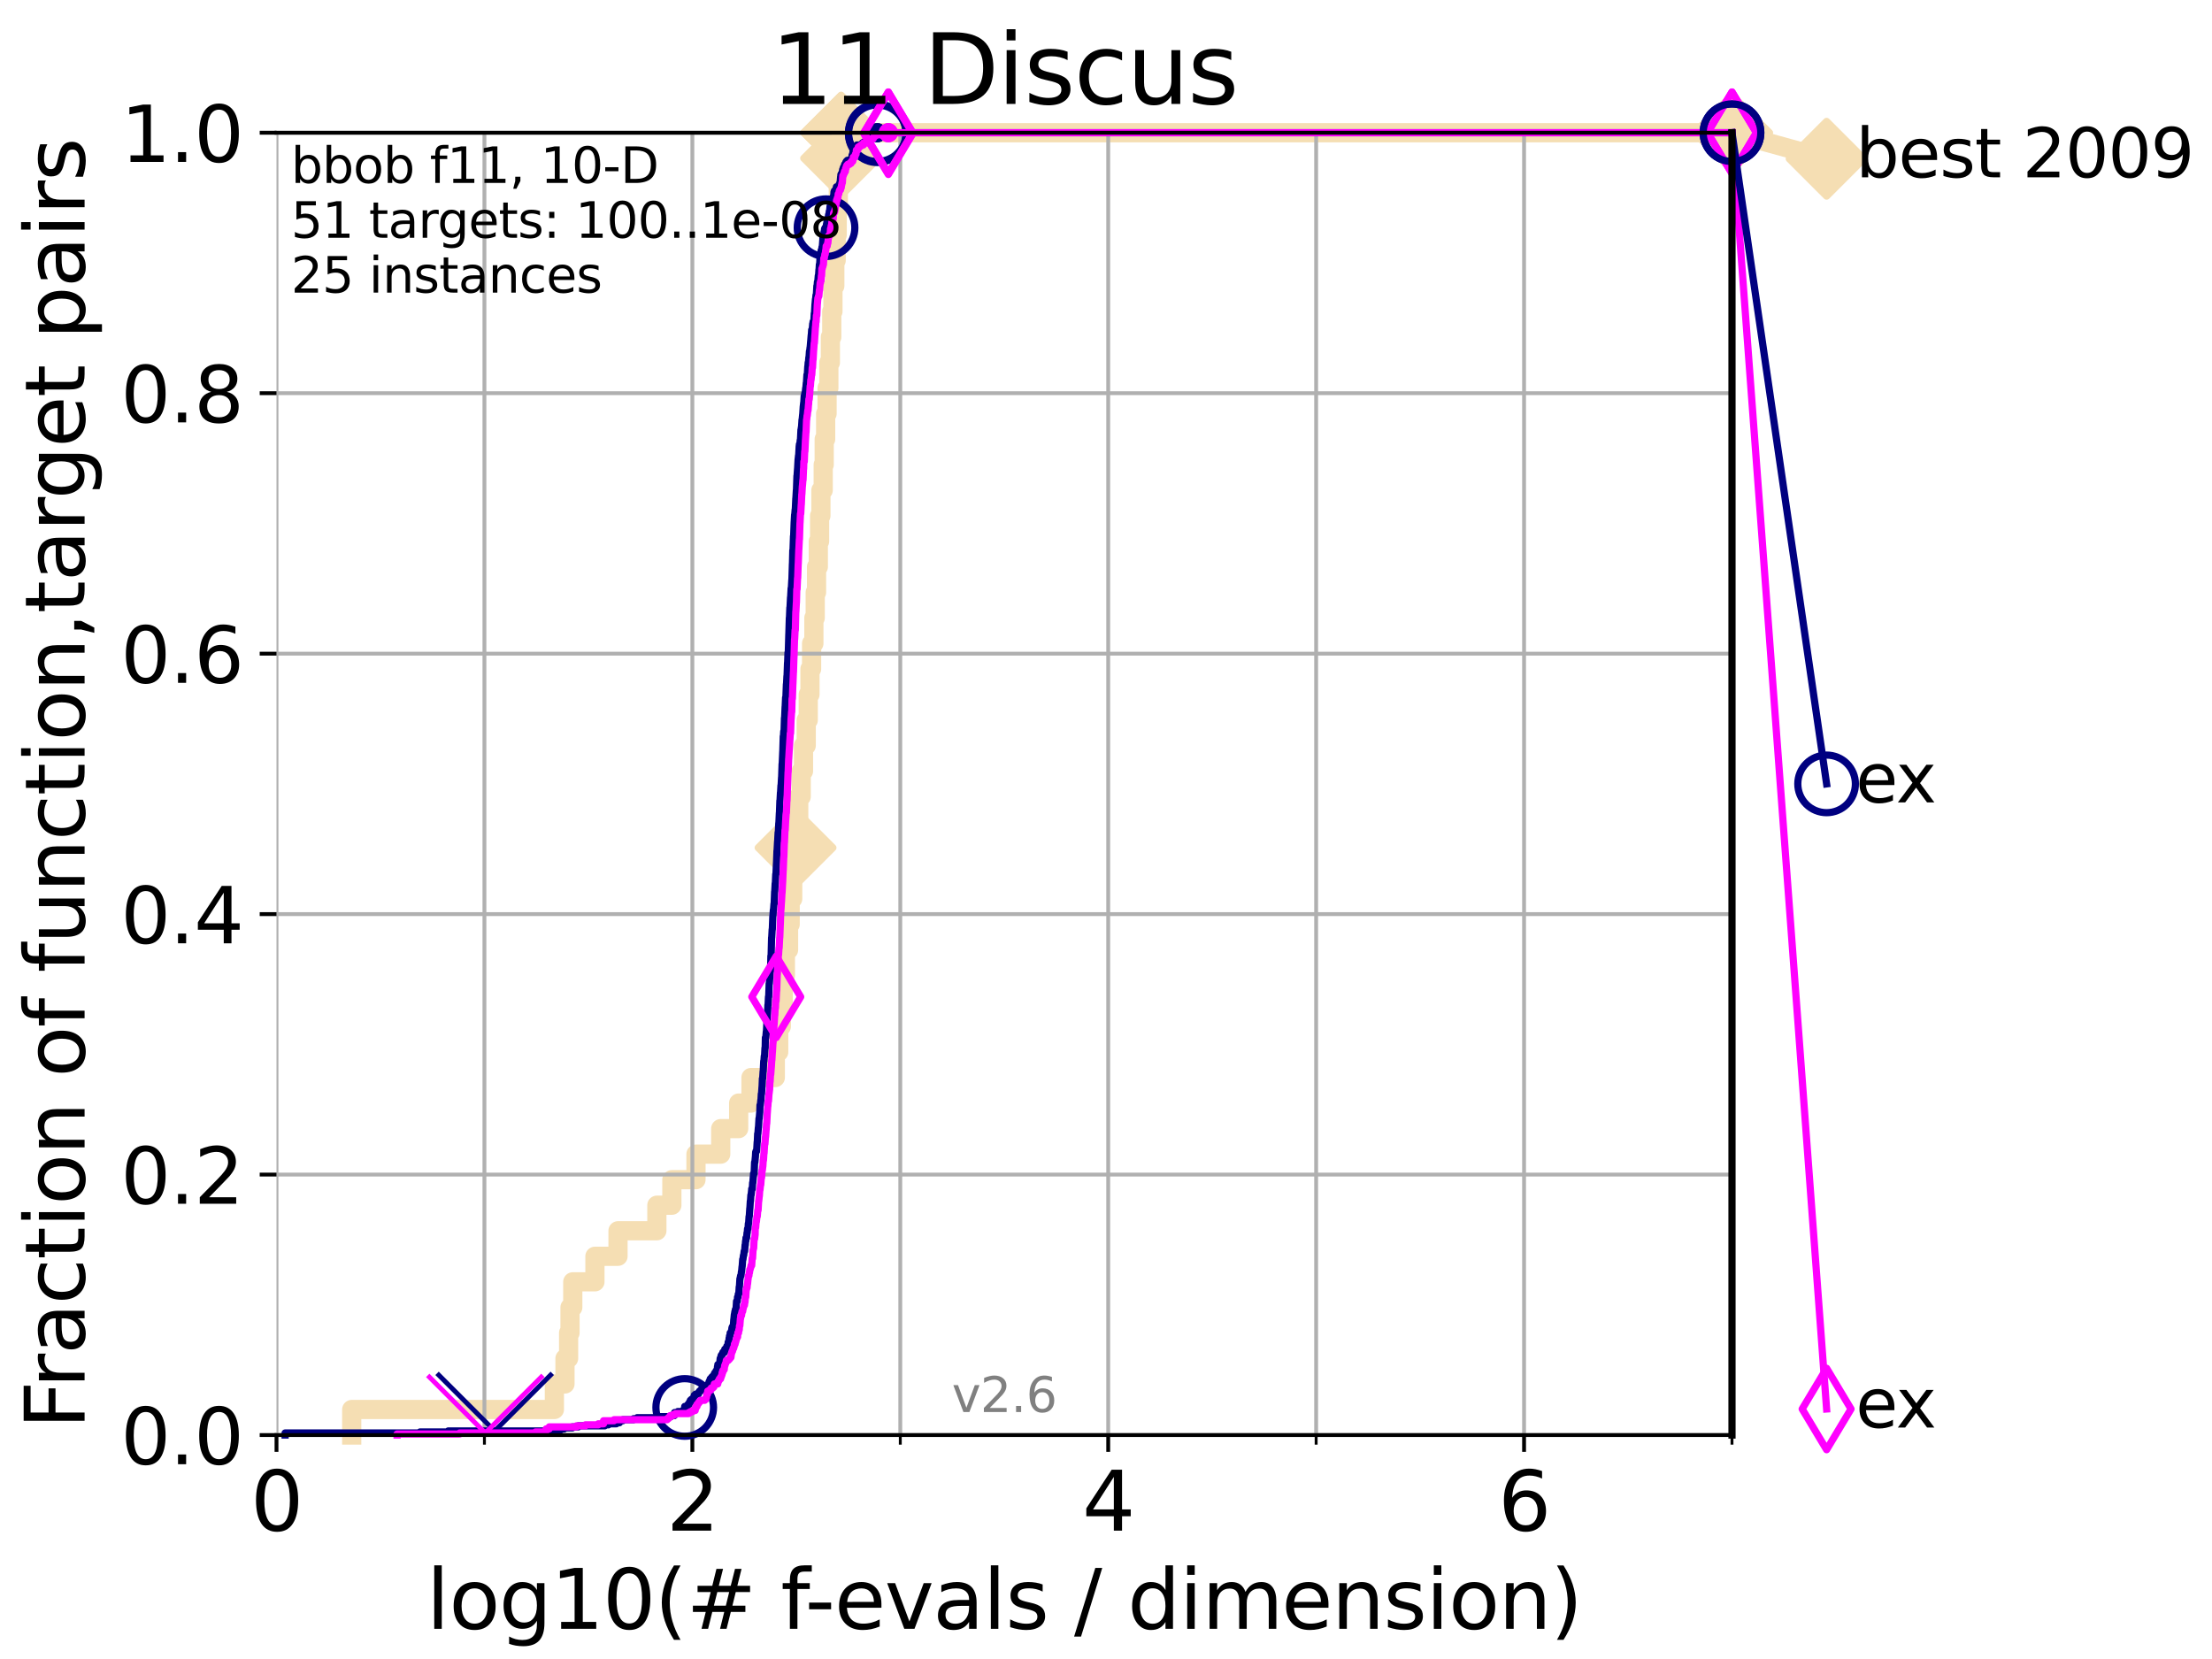 <?xml version="1.0" encoding="utf-8" standalone="no"?>
<!DOCTYPE svg PUBLIC "-//W3C//DTD SVG 1.1//EN"
  "http://www.w3.org/Graphics/SVG/1.1/DTD/svg11.dtd">
<svg xmlns:xlink="http://www.w3.org/1999/xlink" width="460.8pt" height="345.6pt" viewBox="0 0 460.8 345.6" xmlns="http://www.w3.org/2000/svg" version="1.1">
 <defs>
  <style type="text/css">*{stroke-linejoin: round; stroke-linecap: butt}</style>
 </defs>
 <g id="figure_1">
  <g id="patch_1">
   <path d="M 0 345.6 
L 460.8 345.6 
L 460.8 0 
L 0 0 
z
" style="fill: #ffffff"/>
  </g>
  <g id="axes_1">
   <g id="patch_2">
    <path d="M 57.6 298.944 
L 360.806 298.944 
L 360.806 27.648 
L 57.6 27.648 
z
" style="fill: #ffffff"/>
   </g>
   <g id="line2d_1">
    <path d="M 73.268 298.944 
L 73.268 293.624 
L 115.489 293.624 
L 115.489 288.305 
L 117.695 288.305 
L 117.695 282.985 
L 118.451 282.985 
L 118.451 277.666 
L 118.745 277.666 
L 118.745 272.346 
L 119.319 272.346 
L 119.319 267.027 
L 123.936 267.027 
L 123.936 261.707 
L 128.744 261.707 
L 128.744 256.388 
L 136.837 256.388 
L 136.837 251.068 
L 139.962 251.068 
L 139.962 245.749 
L 144.986 245.749 
L 144.986 240.429 
L 150.139 240.429 
L 150.139 235.11 
L 153.877 235.11 
L 153.877 229.79 
L 156.443 229.79 
L 156.443 224.471 
L 161.512 224.471 
L 161.512 219.151 
L 162.22 219.151 
L 162.22 213.832 
L 162.761 213.832 
L 162.761 208.512 
L 163.164 208.512 
L 163.164 203.192 
L 163.613 203.192 
L 163.613 197.873 
L 164.272 197.873 
L 164.272 192.553 
L 164.606 192.553 
L 164.606 187.234 
L 165.134 187.234 
L 165.134 181.914 
L 165.725 181.914 
L 165.725 176.595 
L 166.04 176.595 
L 166.04 171.275 
L 166.391 171.275 
L 166.391 165.956 
L 166.905 165.956 
L 166.905 160.636 
L 167.384 160.636 
L 167.384 155.317 
L 167.952 155.317 
L 167.952 149.997 
L 168.374 149.997 
L 168.374 144.678 
L 168.73 144.678 
L 168.73 139.358 
L 169.07 139.358 
L 169.07 134.039 
L 169.546 134.039 
L 169.546 128.719 
L 169.823 128.719 
L 169.823 123.4 
L 170.101 123.4 
L 170.101 118.08 
L 170.473 118.08 
L 170.473 112.76 
L 170.737 112.76 
L 170.737 107.441 
L 171.01 107.441 
L 171.01 102.121 
L 171.489 102.121 
L 171.489 96.802 
L 171.695 96.802 
L 171.695 91.482 
L 171.999 91.482 
L 171.999 86.163 
L 172.297 86.163 
L 172.297 80.843 
L 172.666 80.843 
L 172.666 75.524 
L 172.983 75.524 
L 172.983 70.204 
L 173.27 70.204 
L 173.27 64.885 
L 173.518 64.885 
L 173.518 59.565 
L 173.906 59.565 
L 173.906 54.246 
L 174.192 54.246 
L 174.192 48.926 
L 174.405 48.926 
L 174.405 43.607 
L 174.638 43.607 
L 174.638 38.287 
L 174.912 38.287 
L 174.912 32.968 
L 175.219 32.968 
L 175.219 27.648 
L 360.806 27.648 
" style="fill: none; stroke: #f5deb3; stroke-width: 4; stroke-linecap: square"/>
   </g>
   <g id="line2d_2">
    <defs>
     <path id="m13ce5c1200" d="M -0 7.778 
L 7.778 0 
L 0 -7.778 
L -7.778 -0 
z
" style="stroke: #f5deb3; stroke-width: 1.5; stroke-linejoin: miter"/>
    </defs>
    <g>
     <use xlink:href="#m13ce5c1200" x="165.725" y="176.595" style="fill: #f5deb3; stroke: #f5deb3; stroke-width: 1.5; stroke-linejoin: miter"/>
     <use xlink:href="#m13ce5c1200" x="175.219" y="32.968" style="fill: #f5deb3; stroke: #f5deb3; stroke-width: 1.5; stroke-linejoin: miter"/>
     <use xlink:href="#m13ce5c1200" x="175.219" y="27.648" style="fill: #f5deb3; stroke: #f5deb3; stroke-width: 1.5; stroke-linejoin: miter"/>
     <use xlink:href="#m13ce5c1200" x="175.219" y="27.648" style="fill: #f5deb3; stroke: #f5deb3; stroke-width: 1.5; stroke-linejoin: miter"/>
     <use xlink:href="#m13ce5c1200" x="360.806" y="27.648" style="fill: #f5deb3; stroke: #f5deb3; stroke-width: 1.5; stroke-linejoin: miter"/>
    </g>
   </g>
   <g id="line2d_3">
    <path style="fill: none; stroke: #f5deb3; stroke-width: 4; stroke-linecap: square"/>
    <g/>
   </g>
   <g id="line2d_4">
    <path d="M 360.806 27.648 
L 380.515 33.074 
" style="fill: none; stroke: #f5deb3; stroke-width: 4; stroke-linecap: square"/>
    <g>
     <use xlink:href="#m13ce5c1200" x="360.806" y="27.648" style="fill: #f5deb3; stroke: #f5deb3; stroke-width: 1.5; stroke-linejoin: miter"/>
     <use xlink:href="#m13ce5c1200" x="380.515" y="33.074" style="fill: #f5deb3; stroke: #f5deb3; stroke-width: 1.5; stroke-linejoin: miter"/>
    </g>
   </g>
   <g id="matplotlib.axis_1">
    <g id="xtick_1">
     <g id="line2d_5">
      <path d="M 57.6 298.944 
L 57.6 27.648 
" clip-path="url(#p39abd11b56)" style="fill: none; stroke: #b0b0b0; stroke-width: 0.8; stroke-linecap: square"/>
     </g>
     <g id="line2d_6">
      <defs>
       <path id="m6cd79feb70" d="M 0 0 
L 0 3.5 
" style="stroke: #000000; stroke-width: 0.8"/>
      </defs>
      <g>
       <use xlink:href="#m6cd79feb70" x="57.6" y="298.944" style="stroke: #000000; stroke-width: 0.8"/>
      </g>
     </g>
     <g id="text_1">
      <!-- 0 -->
      <g transform="translate(52.192 318.861)scale(0.17 -0.17)">
       <defs>
        <path id="DejaVuSans-30" d="M 2034 4250 
Q 1547 4250 1301 3770 
Q 1056 3291 1056 2328 
Q 1056 1369 1301 889 
Q 1547 409 2034 409 
Q 2525 409 2770 889 
Q 3016 1369 3016 2328 
Q 3016 3291 2770 3770 
Q 2525 4250 2034 4250 
z
M 2034 4750 
Q 2819 4750 3233 4129 
Q 3647 3509 3647 2328 
Q 3647 1150 3233 529 
Q 2819 -91 2034 -91 
Q 1250 -91 836 529 
Q 422 1150 422 2328 
Q 422 3509 836 4129 
Q 1250 4750 2034 4750 
z
" transform="scale(0.016)"/>
       </defs>
       <use xlink:href="#DejaVuSans-30"/>
      </g>
     </g>
    </g>
    <g id="xtick_2">
     <g id="line2d_7">
      <path d="M 144.23 298.944 
L 144.23 27.648 
" clip-path="url(#p39abd11b56)" style="fill: none; stroke: #b0b0b0; stroke-width: 0.8; stroke-linecap: square"/>
     </g>
     <g id="line2d_8">
      <g>
       <use xlink:href="#m6cd79feb70" x="144.23" y="298.944" style="stroke: #000000; stroke-width: 0.8"/>
      </g>
     </g>
     <g id="text_2">
      <!-- 2 -->
      <g transform="translate(138.822 318.861)scale(0.17 -0.17)">
       <defs>
        <path id="DejaVuSans-32" d="M 1228 531 
L 3431 531 
L 3431 0 
L 469 0 
L 469 531 
Q 828 903 1448 1529 
Q 2069 2156 2228 2338 
Q 2531 2678 2651 2914 
Q 2772 3150 2772 3378 
Q 2772 3750 2511 3984 
Q 2250 4219 1831 4219 
Q 1534 4219 1204 4116 
Q 875 4013 500 3803 
L 500 4441 
Q 881 4594 1212 4672 
Q 1544 4750 1819 4750 
Q 2544 4750 2975 4387 
Q 3406 4025 3406 3419 
Q 3406 3131 3298 2873 
Q 3191 2616 2906 2266 
Q 2828 2175 2409 1742 
Q 1991 1309 1228 531 
z
" transform="scale(0.016)"/>
       </defs>
       <use xlink:href="#DejaVuSans-32"/>
      </g>
     </g>
    </g>
    <g id="xtick_3">
     <g id="line2d_9">
      <path d="M 230.861 298.944 
L 230.861 27.648 
" clip-path="url(#p39abd11b56)" style="fill: none; stroke: #b0b0b0; stroke-width: 0.8; stroke-linecap: square"/>
     </g>
     <g id="line2d_10">
      <g>
       <use xlink:href="#m6cd79feb70" x="230.861" y="298.944" style="stroke: #000000; stroke-width: 0.8"/>
      </g>
     </g>
     <g id="text_3">
      <!-- 4 -->
      <g transform="translate(225.453 318.861)scale(0.17 -0.17)">
       <defs>
        <path id="DejaVuSans-34" d="M 2419 4116 
L 825 1625 
L 2419 1625 
L 2419 4116 
z
M 2253 4666 
L 3047 4666 
L 3047 1625 
L 3713 1625 
L 3713 1100 
L 3047 1100 
L 3047 0 
L 2419 0 
L 2419 1100 
L 313 1100 
L 313 1709 
L 2253 4666 
z
" transform="scale(0.016)"/>
       </defs>
       <use xlink:href="#DejaVuSans-34"/>
      </g>
     </g>
    </g>
    <g id="xtick_4">
     <g id="line2d_11">
      <path d="M 317.491 298.944 
L 317.491 27.648 
" clip-path="url(#p39abd11b56)" style="fill: none; stroke: #b0b0b0; stroke-width: 0.8; stroke-linecap: square"/>
     </g>
     <g id="line2d_12">
      <g>
       <use xlink:href="#m6cd79feb70" x="317.491" y="298.944" style="stroke: #000000; stroke-width: 0.8"/>
      </g>
     </g>
     <g id="text_4">
      <!-- 6 -->
      <g transform="translate(312.083 318.861)scale(0.17 -0.17)">
       <defs>
        <path id="DejaVuSans-36" d="M 2113 2584 
Q 1688 2584 1439 2293 
Q 1191 2003 1191 1497 
Q 1191 994 1439 701 
Q 1688 409 2113 409 
Q 2538 409 2786 701 
Q 3034 994 3034 1497 
Q 3034 2003 2786 2293 
Q 2538 2584 2113 2584 
z
M 3366 4563 
L 3366 3988 
Q 3128 4100 2886 4159 
Q 2644 4219 2406 4219 
Q 1781 4219 1451 3797 
Q 1122 3375 1075 2522 
Q 1259 2794 1537 2939 
Q 1816 3084 2150 3084 
Q 2853 3084 3261 2657 
Q 3669 2231 3669 1497 
Q 3669 778 3244 343 
Q 2819 -91 2113 -91 
Q 1303 -91 875 529 
Q 447 1150 447 2328 
Q 447 3434 972 4092 
Q 1497 4750 2381 4750 
Q 2619 4750 2861 4703 
Q 3103 4656 3366 4563 
z
" transform="scale(0.016)"/>
       </defs>
       <use xlink:href="#DejaVuSans-36"/>
      </g>
     </g>
    </g>
    <g id="xtick_5">
     <g id="line2d_13">
      <path d="M 100.915 298.944 
L 100.915 27.648 
" clip-path="url(#p39abd11b56)" style="fill: none; stroke: #b0b0b0; stroke-width: 0.8; stroke-linecap: square"/>
     </g>
     <g id="line2d_14">
      <defs>
       <path id="m3a64f9ff9a" d="M 0 0 
L 0 2 
" style="stroke: #000000; stroke-width: 0.6"/>
      </defs>
      <g>
       <use xlink:href="#m3a64f9ff9a" x="100.915" y="298.944" style="stroke: #000000; stroke-width: 0.6"/>
      </g>
     </g>
    </g>
    <g id="xtick_6">
     <g id="line2d_15">
      <path d="M 187.546 298.944 
L 187.546 27.648 
" clip-path="url(#p39abd11b56)" style="fill: none; stroke: #b0b0b0; stroke-width: 0.8; stroke-linecap: square"/>
     </g>
     <g id="line2d_16">
      <g>
       <use xlink:href="#m3a64f9ff9a" x="187.546" y="298.944" style="stroke: #000000; stroke-width: 0.6"/>
      </g>
     </g>
    </g>
    <g id="xtick_7">
     <g id="line2d_17">
      <path d="M 274.176 298.944 
L 274.176 27.648 
" clip-path="url(#p39abd11b56)" style="fill: none; stroke: #b0b0b0; stroke-width: 0.8; stroke-linecap: square"/>
     </g>
     <g id="line2d_18">
      <g>
       <use xlink:href="#m3a64f9ff9a" x="274.176" y="298.944" style="stroke: #000000; stroke-width: 0.6"/>
      </g>
     </g>
    </g>
    <g id="xtick_8">
     <g id="line2d_19">
      <path d="M 360.806 298.944 
L 360.806 27.648 
" clip-path="url(#p39abd11b56)" style="fill: none; stroke: #b0b0b0; stroke-width: 0.8; stroke-linecap: square"/>
     </g>
     <g id="line2d_20">
      <g>
       <use xlink:href="#m3a64f9ff9a" x="360.806" y="298.944" style="stroke: #000000; stroke-width: 0.6"/>
      </g>
     </g>
    </g>
    <g id="text_5">
     <!-- log10(# f-evals / dimension) -->
     <g transform="translate(88.823 339.314)scale(0.17 -0.17)">
      <defs>
       <path id="DejaVuSans-6c" d="M 603 4863 
L 1178 4863 
L 1178 0 
L 603 0 
L 603 4863 
z
" transform="scale(0.016)"/>
       <path id="DejaVuSans-6f" d="M 1959 3097 
Q 1497 3097 1228 2736 
Q 959 2375 959 1747 
Q 959 1119 1226 758 
Q 1494 397 1959 397 
Q 2419 397 2687 759 
Q 2956 1122 2956 1747 
Q 2956 2369 2687 2733 
Q 2419 3097 1959 3097 
z
M 1959 3584 
Q 2709 3584 3137 3096 
Q 3566 2609 3566 1747 
Q 3566 888 3137 398 
Q 2709 -91 1959 -91 
Q 1206 -91 779 398 
Q 353 888 353 1747 
Q 353 2609 779 3096 
Q 1206 3584 1959 3584 
z
" transform="scale(0.016)"/>
       <path id="DejaVuSans-67" d="M 2906 1791 
Q 2906 2416 2648 2759 
Q 2391 3103 1925 3103 
Q 1463 3103 1205 2759 
Q 947 2416 947 1791 
Q 947 1169 1205 825 
Q 1463 481 1925 481 
Q 2391 481 2648 825 
Q 2906 1169 2906 1791 
z
M 3481 434 
Q 3481 -459 3084 -895 
Q 2688 -1331 1869 -1331 
Q 1566 -1331 1297 -1286 
Q 1028 -1241 775 -1147 
L 775 -588 
Q 1028 -725 1275 -790 
Q 1522 -856 1778 -856 
Q 2344 -856 2625 -561 
Q 2906 -266 2906 331 
L 2906 616 
Q 2728 306 2450 153 
Q 2172 0 1784 0 
Q 1141 0 747 490 
Q 353 981 353 1791 
Q 353 2603 747 3093 
Q 1141 3584 1784 3584 
Q 2172 3584 2450 3431 
Q 2728 3278 2906 2969 
L 2906 3500 
L 3481 3500 
L 3481 434 
z
" transform="scale(0.016)"/>
       <path id="DejaVuSans-31" d="M 794 531 
L 1825 531 
L 1825 4091 
L 703 3866 
L 703 4441 
L 1819 4666 
L 2450 4666 
L 2450 531 
L 3481 531 
L 3481 0 
L 794 0 
L 794 531 
z
" transform="scale(0.016)"/>
       <path id="DejaVuSans-28" d="M 1984 4856 
Q 1566 4138 1362 3434 
Q 1159 2731 1159 2009 
Q 1159 1288 1364 580 
Q 1569 -128 1984 -844 
L 1484 -844 
Q 1016 -109 783 600 
Q 550 1309 550 2009 
Q 550 2706 781 3412 
Q 1013 4119 1484 4856 
L 1984 4856 
z
" transform="scale(0.016)"/>
       <path id="DejaVuSans-23" d="M 3272 2816 
L 2363 2816 
L 2100 1772 
L 3016 1772 
L 3272 2816 
z
M 2803 4594 
L 2478 3297 
L 3391 3297 
L 3719 4594 
L 4219 4594 
L 3897 3297 
L 4872 3297 
L 4872 2816 
L 3775 2816 
L 3519 1772 
L 4513 1772 
L 4513 1294 
L 3397 1294 
L 3072 0 
L 2572 0 
L 2894 1294 
L 1978 1294 
L 1656 0 
L 1153 0 
L 1478 1294 
L 494 1294 
L 494 1772 
L 1594 1772 
L 1856 2816 
L 850 2816 
L 850 3297 
L 1978 3297 
L 2297 4594 
L 2803 4594 
z
" transform="scale(0.016)"/>
       <path id="DejaVuSans-20" transform="scale(0.016)"/>
       <path id="DejaVuSans-66" d="M 2375 4863 
L 2375 4384 
L 1825 4384 
Q 1516 4384 1395 4259 
Q 1275 4134 1275 3809 
L 1275 3500 
L 2222 3500 
L 2222 3053 
L 1275 3053 
L 1275 0 
L 697 0 
L 697 3053 
L 147 3053 
L 147 3500 
L 697 3500 
L 697 3744 
Q 697 4328 969 4595 
Q 1241 4863 1831 4863 
L 2375 4863 
z
" transform="scale(0.016)"/>
       <path id="DejaVuSans-2d" d="M 313 2009 
L 1997 2009 
L 1997 1497 
L 313 1497 
L 313 2009 
z
" transform="scale(0.016)"/>
       <path id="DejaVuSans-65" d="M 3597 1894 
L 3597 1613 
L 953 1613 
Q 991 1019 1311 708 
Q 1631 397 2203 397 
Q 2534 397 2845 478 
Q 3156 559 3463 722 
L 3463 178 
Q 3153 47 2828 -22 
Q 2503 -91 2169 -91 
Q 1331 -91 842 396 
Q 353 884 353 1716 
Q 353 2575 817 3079 
Q 1281 3584 2069 3584 
Q 2775 3584 3186 3129 
Q 3597 2675 3597 1894 
z
M 3022 2063 
Q 3016 2534 2758 2815 
Q 2500 3097 2075 3097 
Q 1594 3097 1305 2825 
Q 1016 2553 972 2059 
L 3022 2063 
z
" transform="scale(0.016)"/>
       <path id="DejaVuSans-76" d="M 191 3500 
L 800 3500 
L 1894 563 
L 2988 3500 
L 3597 3500 
L 2284 0 
L 1503 0 
L 191 3500 
z
" transform="scale(0.016)"/>
       <path id="DejaVuSans-61" d="M 2194 1759 
Q 1497 1759 1228 1600 
Q 959 1441 959 1056 
Q 959 750 1161 570 
Q 1363 391 1709 391 
Q 2188 391 2477 730 
Q 2766 1069 2766 1631 
L 2766 1759 
L 2194 1759 
z
M 3341 1997 
L 3341 0 
L 2766 0 
L 2766 531 
Q 2569 213 2275 61 
Q 1981 -91 1556 -91 
Q 1019 -91 701 211 
Q 384 513 384 1019 
Q 384 1609 779 1909 
Q 1175 2209 1959 2209 
L 2766 2209 
L 2766 2266 
Q 2766 2663 2505 2880 
Q 2244 3097 1772 3097 
Q 1472 3097 1187 3025 
Q 903 2953 641 2809 
L 641 3341 
Q 956 3463 1253 3523 
Q 1550 3584 1831 3584 
Q 2591 3584 2966 3190 
Q 3341 2797 3341 1997 
z
" transform="scale(0.016)"/>
       <path id="DejaVuSans-73" d="M 2834 3397 
L 2834 2853 
Q 2591 2978 2328 3040 
Q 2066 3103 1784 3103 
Q 1356 3103 1142 2972 
Q 928 2841 928 2578 
Q 928 2378 1081 2264 
Q 1234 2150 1697 2047 
L 1894 2003 
Q 2506 1872 2764 1633 
Q 3022 1394 3022 966 
Q 3022 478 2636 193 
Q 2250 -91 1575 -91 
Q 1294 -91 989 -36 
Q 684 19 347 128 
L 347 722 
Q 666 556 975 473 
Q 1284 391 1588 391 
Q 1994 391 2212 530 
Q 2431 669 2431 922 
Q 2431 1156 2273 1281 
Q 2116 1406 1581 1522 
L 1381 1569 
Q 847 1681 609 1914 
Q 372 2147 372 2553 
Q 372 3047 722 3315 
Q 1072 3584 1716 3584 
Q 2034 3584 2315 3537 
Q 2597 3491 2834 3397 
z
" transform="scale(0.016)"/>
       <path id="DejaVuSans-2f" d="M 1625 4666 
L 2156 4666 
L 531 -594 
L 0 -594 
L 1625 4666 
z
" transform="scale(0.016)"/>
       <path id="DejaVuSans-64" d="M 2906 2969 
L 2906 4863 
L 3481 4863 
L 3481 0 
L 2906 0 
L 2906 525 
Q 2725 213 2448 61 
Q 2172 -91 1784 -91 
Q 1150 -91 751 415 
Q 353 922 353 1747 
Q 353 2572 751 3078 
Q 1150 3584 1784 3584 
Q 2172 3584 2448 3432 
Q 2725 3281 2906 2969 
z
M 947 1747 
Q 947 1113 1208 752 
Q 1469 391 1925 391 
Q 2381 391 2643 752 
Q 2906 1113 2906 1747 
Q 2906 2381 2643 2742 
Q 2381 3103 1925 3103 
Q 1469 3103 1208 2742 
Q 947 2381 947 1747 
z
" transform="scale(0.016)"/>
       <path id="DejaVuSans-69" d="M 603 3500 
L 1178 3500 
L 1178 0 
L 603 0 
L 603 3500 
z
M 603 4863 
L 1178 4863 
L 1178 4134 
L 603 4134 
L 603 4863 
z
" transform="scale(0.016)"/>
       <path id="DejaVuSans-6d" d="M 3328 2828 
Q 3544 3216 3844 3400 
Q 4144 3584 4550 3584 
Q 5097 3584 5394 3201 
Q 5691 2819 5691 2113 
L 5691 0 
L 5113 0 
L 5113 2094 
Q 5113 2597 4934 2840 
Q 4756 3084 4391 3084 
Q 3944 3084 3684 2787 
Q 3425 2491 3425 1978 
L 3425 0 
L 2847 0 
L 2847 2094 
Q 2847 2600 2669 2842 
Q 2491 3084 2119 3084 
Q 1678 3084 1418 2786 
Q 1159 2488 1159 1978 
L 1159 0 
L 581 0 
L 581 3500 
L 1159 3500 
L 1159 2956 
Q 1356 3278 1631 3431 
Q 1906 3584 2284 3584 
Q 2666 3584 2933 3390 
Q 3200 3197 3328 2828 
z
" transform="scale(0.016)"/>
       <path id="DejaVuSans-6e" d="M 3513 2113 
L 3513 0 
L 2938 0 
L 2938 2094 
Q 2938 2591 2744 2837 
Q 2550 3084 2163 3084 
Q 1697 3084 1428 2787 
Q 1159 2491 1159 1978 
L 1159 0 
L 581 0 
L 581 3500 
L 1159 3500 
L 1159 2956 
Q 1366 3272 1645 3428 
Q 1925 3584 2291 3584 
Q 2894 3584 3203 3211 
Q 3513 2838 3513 2113 
z
" transform="scale(0.016)"/>
       <path id="DejaVuSans-29" d="M 513 4856 
L 1013 4856 
Q 1481 4119 1714 3412 
Q 1947 2706 1947 2009 
Q 1947 1309 1714 600 
Q 1481 -109 1013 -844 
L 513 -844 
Q 928 -128 1133 580 
Q 1338 1288 1338 2009 
Q 1338 2731 1133 3434 
Q 928 4138 513 4856 
z
" transform="scale(0.016)"/>
      </defs>
      <use xlink:href="#DejaVuSans-6c"/>
      <use xlink:href="#DejaVuSans-6f" x="27.783"/>
      <use xlink:href="#DejaVuSans-67" x="88.965"/>
      <use xlink:href="#DejaVuSans-31" x="152.441"/>
      <use xlink:href="#DejaVuSans-30" x="216.064"/>
      <use xlink:href="#DejaVuSans-28" x="279.688"/>
      <use xlink:href="#DejaVuSans-23" x="318.701"/>
      <use xlink:href="#DejaVuSans-20" x="402.49"/>
      <use xlink:href="#DejaVuSans-66" x="434.277"/>
      <use xlink:href="#DejaVuSans-2d" x="463.982"/>
      <use xlink:href="#DejaVuSans-65" x="500.066"/>
      <use xlink:href="#DejaVuSans-76" x="561.59"/>
      <use xlink:href="#DejaVuSans-61" x="620.77"/>
      <use xlink:href="#DejaVuSans-6c" x="682.049"/>
      <use xlink:href="#DejaVuSans-73" x="709.832"/>
      <use xlink:href="#DejaVuSans-20" x="761.932"/>
      <use xlink:href="#DejaVuSans-2f" x="793.719"/>
      <use xlink:href="#DejaVuSans-20" x="827.41"/>
      <use xlink:href="#DejaVuSans-64" x="859.197"/>
      <use xlink:href="#DejaVuSans-69" x="922.674"/>
      <use xlink:href="#DejaVuSans-6d" x="950.457"/>
      <use xlink:href="#DejaVuSans-65" x="1047.869"/>
      <use xlink:href="#DejaVuSans-6e" x="1109.393"/>
      <use xlink:href="#DejaVuSans-73" x="1172.771"/>
      <use xlink:href="#DejaVuSans-69" x="1224.871"/>
      <use xlink:href="#DejaVuSans-6f" x="1252.654"/>
      <use xlink:href="#DejaVuSans-6e" x="1313.836"/>
      <use xlink:href="#DejaVuSans-29" x="1377.215"/>
     </g>
    </g>
   </g>
   <g id="matplotlib.axis_2">
    <g id="ytick_1">
     <g id="line2d_21">
      <path d="M 57.6 298.944 
L 360.806 298.944 
" clip-path="url(#p39abd11b56)" style="fill: none; stroke: #b0b0b0; stroke-width: 0.8; stroke-linecap: square"/>
     </g>
     <g id="line2d_22">
      <defs>
       <path id="m0a74a9f723" d="M 0 0 
L -3.5 0 
" style="stroke: #000000; stroke-width: 0.8"/>
      </defs>
      <g>
       <use xlink:href="#m0a74a9f723" x="57.6" y="298.944" style="stroke: #000000; stroke-width: 0.8"/>
      </g>
     </g>
     <g id="text_6">
      <!-- 0.0 -->
      <g transform="translate(25.155 305.023)scale(0.16 -0.16)">
       <defs>
        <path id="DejaVuSans-2e" d="M 684 794 
L 1344 794 
L 1344 0 
L 684 0 
L 684 794 
z
" transform="scale(0.016)"/>
       </defs>
       <use xlink:href="#DejaVuSans-30"/>
       <use xlink:href="#DejaVuSans-2e" x="63.623"/>
       <use xlink:href="#DejaVuSans-30" x="95.41"/>
      </g>
     </g>
    </g>
    <g id="ytick_2">
     <g id="line2d_23">
      <path d="M 57.6 244.685 
L 360.806 244.685 
" clip-path="url(#p39abd11b56)" style="fill: none; stroke: #b0b0b0; stroke-width: 0.8; stroke-linecap: square"/>
     </g>
     <g id="line2d_24">
      <g>
       <use xlink:href="#m0a74a9f723" x="57.6" y="244.685" style="stroke: #000000; stroke-width: 0.8"/>
      </g>
     </g>
     <g id="text_7">
      <!-- 0.2 -->
      <g transform="translate(25.155 250.764)scale(0.16 -0.16)">
       <use xlink:href="#DejaVuSans-30"/>
       <use xlink:href="#DejaVuSans-2e" x="63.623"/>
       <use xlink:href="#DejaVuSans-32" x="95.41"/>
      </g>
     </g>
    </g>
    <g id="ytick_3">
     <g id="line2d_25">
      <path d="M 57.6 190.426 
L 360.806 190.426 
" clip-path="url(#p39abd11b56)" style="fill: none; stroke: #b0b0b0; stroke-width: 0.8; stroke-linecap: square"/>
     </g>
     <g id="line2d_26">
      <g>
       <use xlink:href="#m0a74a9f723" x="57.6" y="190.426" style="stroke: #000000; stroke-width: 0.8"/>
      </g>
     </g>
     <g id="text_8">
      <!-- 0.4 -->
      <g transform="translate(25.155 196.504)scale(0.16 -0.16)">
       <use xlink:href="#DejaVuSans-30"/>
       <use xlink:href="#DejaVuSans-2e" x="63.623"/>
       <use xlink:href="#DejaVuSans-34" x="95.41"/>
      </g>
     </g>
    </g>
    <g id="ytick_4">
     <g id="line2d_27">
      <path d="M 57.6 136.166 
L 360.806 136.166 
" clip-path="url(#p39abd11b56)" style="fill: none; stroke: #b0b0b0; stroke-width: 0.8; stroke-linecap: square"/>
     </g>
     <g id="line2d_28">
      <g>
       <use xlink:href="#m0a74a9f723" x="57.6" y="136.166" style="stroke: #000000; stroke-width: 0.8"/>
      </g>
     </g>
     <g id="text_9">
      <!-- 0.6 -->
      <g transform="translate(25.155 142.245)scale(0.16 -0.16)">
       <use xlink:href="#DejaVuSans-30"/>
       <use xlink:href="#DejaVuSans-2e" x="63.623"/>
       <use xlink:href="#DejaVuSans-36" x="95.41"/>
      </g>
     </g>
    </g>
    <g id="ytick_5">
     <g id="line2d_29">
      <path d="M 57.6 81.907 
L 360.806 81.907 
" clip-path="url(#p39abd11b56)" style="fill: none; stroke: #b0b0b0; stroke-width: 0.8; stroke-linecap: square"/>
     </g>
     <g id="line2d_30">
      <g>
       <use xlink:href="#m0a74a9f723" x="57.6" y="81.907" style="stroke: #000000; stroke-width: 0.8"/>
      </g>
     </g>
     <g id="text_10">
      <!-- 0.8 -->
      <g transform="translate(25.155 87.986)scale(0.16 -0.16)">
       <defs>
        <path id="DejaVuSans-38" d="M 2034 2216 
Q 1584 2216 1326 1975 
Q 1069 1734 1069 1313 
Q 1069 891 1326 650 
Q 1584 409 2034 409 
Q 2484 409 2743 651 
Q 3003 894 3003 1313 
Q 3003 1734 2745 1975 
Q 2488 2216 2034 2216 
z
M 1403 2484 
Q 997 2584 770 2862 
Q 544 3141 544 3541 
Q 544 4100 942 4425 
Q 1341 4750 2034 4750 
Q 2731 4750 3128 4425 
Q 3525 4100 3525 3541 
Q 3525 3141 3298 2862 
Q 3072 2584 2669 2484 
Q 3125 2378 3379 2068 
Q 3634 1759 3634 1313 
Q 3634 634 3220 271 
Q 2806 -91 2034 -91 
Q 1263 -91 848 271 
Q 434 634 434 1313 
Q 434 1759 690 2068 
Q 947 2378 1403 2484 
z
M 1172 3481 
Q 1172 3119 1398 2916 
Q 1625 2713 2034 2713 
Q 2441 2713 2670 2916 
Q 2900 3119 2900 3481 
Q 2900 3844 2670 4047 
Q 2441 4250 2034 4250 
Q 1625 4250 1398 4047 
Q 1172 3844 1172 3481 
z
" transform="scale(0.016)"/>
       </defs>
       <use xlink:href="#DejaVuSans-30"/>
       <use xlink:href="#DejaVuSans-2e" x="63.623"/>
       <use xlink:href="#DejaVuSans-38" x="95.41"/>
      </g>
     </g>
    </g>
    <g id="ytick_6">
     <g id="line2d_31">
      <path d="M 57.6 27.648 
L 360.806 27.648 
" clip-path="url(#p39abd11b56)" style="fill: none; stroke: #b0b0b0; stroke-width: 0.8; stroke-linecap: square"/>
     </g>
     <g id="line2d_32">
      <g>
       <use xlink:href="#m0a74a9f723" x="57.6" y="27.648" style="stroke: #000000; stroke-width: 0.8"/>
      </g>
     </g>
     <g id="text_11">
      <!-- 1.0 -->
      <g transform="translate(25.155 33.727)scale(0.16 -0.16)">
       <use xlink:href="#DejaVuSans-31"/>
       <use xlink:href="#DejaVuSans-2e" x="63.623"/>
       <use xlink:href="#DejaVuSans-30" x="95.41"/>
      </g>
     </g>
    </g>
    <g id="text_12">
     <!-- Fraction of function,target pairs -->
     <g transform="translate(17.62 297.681)rotate(-90)scale(0.17 -0.17)">
      <defs>
       <path id="DejaVuSans-46" d="M 628 4666 
L 3309 4666 
L 3309 4134 
L 1259 4134 
L 1259 2759 
L 3109 2759 
L 3109 2228 
L 1259 2228 
L 1259 0 
L 628 0 
L 628 4666 
z
" transform="scale(0.016)"/>
       <path id="DejaVuSans-72" d="M 2631 2963 
Q 2534 3019 2420 3045 
Q 2306 3072 2169 3072 
Q 1681 3072 1420 2755 
Q 1159 2438 1159 1844 
L 1159 0 
L 581 0 
L 581 3500 
L 1159 3500 
L 1159 2956 
Q 1341 3275 1631 3429 
Q 1922 3584 2338 3584 
Q 2397 3584 2469 3576 
Q 2541 3569 2628 3553 
L 2631 2963 
z
" transform="scale(0.016)"/>
       <path id="DejaVuSans-63" d="M 3122 3366 
L 3122 2828 
Q 2878 2963 2633 3030 
Q 2388 3097 2138 3097 
Q 1578 3097 1268 2742 
Q 959 2388 959 1747 
Q 959 1106 1268 751 
Q 1578 397 2138 397 
Q 2388 397 2633 464 
Q 2878 531 3122 666 
L 3122 134 
Q 2881 22 2623 -34 
Q 2366 -91 2075 -91 
Q 1284 -91 818 406 
Q 353 903 353 1747 
Q 353 2603 823 3093 
Q 1294 3584 2113 3584 
Q 2378 3584 2631 3529 
Q 2884 3475 3122 3366 
z
" transform="scale(0.016)"/>
       <path id="DejaVuSans-74" d="M 1172 4494 
L 1172 3500 
L 2356 3500 
L 2356 3053 
L 1172 3053 
L 1172 1153 
Q 1172 725 1289 603 
Q 1406 481 1766 481 
L 2356 481 
L 2356 0 
L 1766 0 
Q 1100 0 847 248 
Q 594 497 594 1153 
L 594 3053 
L 172 3053 
L 172 3500 
L 594 3500 
L 594 4494 
L 1172 4494 
z
" transform="scale(0.016)"/>
       <path id="DejaVuSans-75" d="M 544 1381 
L 544 3500 
L 1119 3500 
L 1119 1403 
Q 1119 906 1312 657 
Q 1506 409 1894 409 
Q 2359 409 2629 706 
Q 2900 1003 2900 1516 
L 2900 3500 
L 3475 3500 
L 3475 0 
L 2900 0 
L 2900 538 
Q 2691 219 2414 64 
Q 2138 -91 1772 -91 
Q 1169 -91 856 284 
Q 544 659 544 1381 
z
M 1991 3584 
L 1991 3584 
z
" transform="scale(0.016)"/>
       <path id="DejaVuSans-2c" d="M 750 794 
L 1409 794 
L 1409 256 
L 897 -744 
L 494 -744 
L 750 256 
L 750 794 
z
" transform="scale(0.016)"/>
       <path id="DejaVuSans-70" d="M 1159 525 
L 1159 -1331 
L 581 -1331 
L 581 3500 
L 1159 3500 
L 1159 2969 
Q 1341 3281 1617 3432 
Q 1894 3584 2278 3584 
Q 2916 3584 3314 3078 
Q 3713 2572 3713 1747 
Q 3713 922 3314 415 
Q 2916 -91 2278 -91 
Q 1894 -91 1617 61 
Q 1341 213 1159 525 
z
M 3116 1747 
Q 3116 2381 2855 2742 
Q 2594 3103 2138 3103 
Q 1681 3103 1420 2742 
Q 1159 2381 1159 1747 
Q 1159 1113 1420 752 
Q 1681 391 2138 391 
Q 2594 391 2855 752 
Q 3116 1113 3116 1747 
z
" transform="scale(0.016)"/>
      </defs>
      <use xlink:href="#DejaVuSans-46"/>
      <use xlink:href="#DejaVuSans-72" x="50.27"/>
      <use xlink:href="#DejaVuSans-61" x="91.383"/>
      <use xlink:href="#DejaVuSans-63" x="152.662"/>
      <use xlink:href="#DejaVuSans-74" x="207.643"/>
      <use xlink:href="#DejaVuSans-69" x="246.852"/>
      <use xlink:href="#DejaVuSans-6f" x="274.635"/>
      <use xlink:href="#DejaVuSans-6e" x="335.816"/>
      <use xlink:href="#DejaVuSans-20" x="399.195"/>
      <use xlink:href="#DejaVuSans-6f" x="430.982"/>
      <use xlink:href="#DejaVuSans-66" x="492.164"/>
      <use xlink:href="#DejaVuSans-20" x="527.369"/>
      <use xlink:href="#DejaVuSans-66" x="559.156"/>
      <use xlink:href="#DejaVuSans-75" x="594.361"/>
      <use xlink:href="#DejaVuSans-6e" x="657.74"/>
      <use xlink:href="#DejaVuSans-63" x="721.119"/>
      <use xlink:href="#DejaVuSans-74" x="776.1"/>
      <use xlink:href="#DejaVuSans-69" x="815.309"/>
      <use xlink:href="#DejaVuSans-6f" x="843.092"/>
      <use xlink:href="#DejaVuSans-6e" x="904.273"/>
      <use xlink:href="#DejaVuSans-2c" x="967.652"/>
      <use xlink:href="#DejaVuSans-74" x="999.439"/>
      <use xlink:href="#DejaVuSans-61" x="1038.648"/>
      <use xlink:href="#DejaVuSans-72" x="1099.928"/>
      <use xlink:href="#DejaVuSans-67" x="1139.291"/>
      <use xlink:href="#DejaVuSans-65" x="1202.768"/>
      <use xlink:href="#DejaVuSans-74" x="1264.291"/>
      <use xlink:href="#DejaVuSans-20" x="1303.5"/>
      <use xlink:href="#DejaVuSans-70" x="1335.287"/>
      <use xlink:href="#DejaVuSans-61" x="1398.764"/>
      <use xlink:href="#DejaVuSans-69" x="1460.043"/>
      <use xlink:href="#DejaVuSans-72" x="1487.826"/>
      <use xlink:href="#DejaVuSans-73" x="1528.939"/>
     </g>
    </g>
   </g>
   <g id="line2d_33">
    <defs>
     <path id="m4c60918939" d="M 0 1.5 
C 0.398 1.5 0.779 1.342 1.061 1.061 
C 1.342 0.779 1.5 0.398 1.5 0 
C 1.5 -0.398 1.342 -0.779 1.061 -1.061 
C 0.779 -1.342 0.398 -1.5 0 -1.5 
C -0.398 -1.5 -0.779 -1.342 -1.061 -1.061 
C -1.342 -0.779 -1.5 -0.398 -1.5 0 
C -1.5 0.398 -1.342 0.779 -1.061 1.061 
C -0.779 1.342 -0.398 1.5 0 1.5 
z
" style="stroke: #f5deb3"/>
    </defs>
    <g>
     <use xlink:href="#m4c60918939" x="175.219" y="27.648" style="fill: #f5deb3; stroke: #f5deb3"/>
     <use xlink:href="#m4c60918939" x="175.219" y="27.648" style="fill: #f5deb3; stroke: #f5deb3"/>
    </g>
   </g>
   <g id="line2d_34">
    <defs>
     <path id="m7bcc5b05e2" d="M 0 1.5 
C 0.398 1.5 0.779 1.342 1.061 1.061 
C 1.342 0.779 1.5 0.398 1.5 0 
C 1.5 -0.398 1.342 -0.779 1.061 -1.061 
C 0.779 -1.342 0.398 -1.5 0 -1.5 
C -0.398 -1.5 -0.779 -1.342 -1.061 -1.061 
C -1.342 -0.779 -1.5 -0.398 -1.5 0 
C -1.5 0.398 -1.342 0.779 -1.061 1.061 
C -0.779 1.342 -0.398 1.5 0 1.5 
z
" style="stroke: #000080"/>
    </defs>
    <g>
     <use xlink:href="#m7bcc5b05e2" x="182.751" y="27.648" style="fill: #000080; stroke: #000080"/>
     <use xlink:href="#m7bcc5b05e2" x="182.751" y="27.648" style="fill: #000080; stroke: #000080"/>
    </g>
   </g>
   <g id="line2d_35">
    <path d="M 59.393 298.944 
L 59.393 298.518 
L 87.496 298.518 
L 87.496 298.306 
L 93.382 298.306 
L 93.382 298.093 
L 115.918 298.093 
L 115.918 297.88 
L 116.827 297.88 
L 116.827 297.667 
L 117.54 297.667 
L 117.54 297.455 
L 119.248 297.455 
L 119.248 297.242 
L 120.484 297.242 
L 120.484 297.029 
L 125.979 297.029 
L 125.979 296.816 
L 126.757 296.816 
L 126.757 296.603 
L 128.398 296.603 
L 128.398 296.391 
L 129.041 296.391 
L 129.041 296.178 
L 129.167 296.178 
L 129.167 295.965 
L 129.745 295.965 
L 129.745 295.752 
L 131.965 295.752 
L 131.965 295.54 
L 132.743 295.54 
L 132.743 295.327 
L 136.809 295.327 
L 136.809 295.114 
L 139.772 295.114 
L 139.772 294.901 
L 140.474 294.901 
L 140.52 294.263 
L 141.195 294.263 
L 141.195 294.05 
L 142.248 294.05 
L 142.248 293.837 
L 142.518 293.837 
L 142.6 293.199 
L 142.641 293.199 
L 142.641 292.986 
L 143.166 292.986 
L 143.166 292.773 
L 143.305 292.773 
L 143.305 292.561 
L 143.541 292.561 
L 143.599 292.135 
L 143.793 292.135 
L 143.812 291.709 
L 144.041 291.709 
L 144.041 291.497 
L 144.399 291.497 
L 144.492 291.071 
L 144.566 291.071 
L 144.64 290.646 
L 144.896 290.646 
L 144.896 290.433 
L 145.486 290.433 
L 145.556 290.007 
L 145.713 290.007 
L 145.713 289.794 
L 145.938 289.794 
L 145.938 289.582 
L 146.143 289.582 
L 146.143 289.369 
L 146.261 289.369 
L 146.261 289.156 
L 146.925 289.156 
L 146.925 288.943 
L 147.392 288.943 
L 147.424 288.518 
L 147.519 288.518 
L 147.519 288.305 
L 147.66 288.305 
L 147.691 287.879 
L 147.785 287.879 
L 147.785 287.667 
L 147.925 287.667 
L 147.956 287.241 
L 148.155 287.241 
L 148.155 287.028 
L 148.322 287.028 
L 148.322 286.815 
L 148.548 286.815 
L 148.548 286.603 
L 148.741 286.603 
L 148.801 286.177 
L 148.918 286.177 
L 148.918 285.964 
L 149.122 285.964 
L 149.195 285.539 
L 149.41 285.539 
L 149.467 284.688 
L 149.538 284.688 
L 149.538 284.262 
L 149.82 284.262 
L 149.904 283.837 
L 149.945 283.837 
L 150.028 282.985 
L 150.097 282.985 
L 150.18 282.56 
L 150.235 282.56 
L 150.235 282.347 
L 150.384 282.347 
L 150.384 282.134 
L 150.506 282.134 
L 150.587 281.709 
L 150.932 281.709 
L 150.985 281.07 
L 151.207 281.07 
L 151.207 280.858 
L 151.362 280.858 
L 151.414 280.432 
L 151.618 280.432 
L 151.694 279.581 
L 151.82 279.581 
L 151.895 278.73 
L 151.958 278.73 
L 151.97 278.304 
L 152.07 278.304 
L 152.107 277.666 
L 152.255 277.666 
L 152.365 277.24 
L 152.402 277.24 
L 152.475 276.602 
L 152.559 276.602 
L 152.559 276.389 
L 152.752 276.389 
L 152.859 274.9 
L 152.871 274.9 
L 152.978 273.836 
L 153.001 273.836 
L 153.095 273.197 
L 153.142 273.197 
L 153.201 272.772 
L 153.329 272.772 
L 153.433 271.07 
L 153.594 271.07 
L 153.639 270.219 
L 153.742 270.219 
L 153.798 269.58 
L 153.9 269.58 
L 153.99 268.091 
L 154.034 268.091 
L 154.135 266.388 
L 154.168 266.388 
L 154.279 265.75 
L 154.367 265.75 
L 154.454 264.899 
L 154.487 264.899 
L 154.585 263.835 
L 154.607 263.835 
L 154.715 262.346 
L 154.768 262.346 
L 154.876 261.495 
L 154.929 261.495 
L 155.024 260.643 
L 155.12 260.643 
L 155.214 259.367 
L 155.256 259.367 
L 155.319 258.516 
L 155.371 258.516 
L 155.402 257.877 
L 155.526 257.877 
L 155.619 256.813 
L 155.66 256.813 
L 155.732 255.962 
L 155.833 255.962 
L 155.894 254.898 
L 155.945 254.898 
L 156.045 253.409 
L 156.086 253.409 
L 156.195 251.707 
L 156.215 251.707 
L 156.305 250.217 
L 156.334 250.217 
L 156.423 248.94 
L 156.472 248.94 
L 156.58 247.877 
L 156.59 247.877 
L 156.59 247.664 
L 156.716 247.664 
L 156.784 246.387 
L 156.832 246.387 
L 156.928 245.11 
L 156.947 245.11 
L 156.976 244.472 
L 157.1 244.472 
L 157.194 242.131 
L 157.251 242.131 
L 157.354 241.068 
L 157.363 241.068 
L 157.419 240.004 
L 157.494 240.004 
L 157.494 239.791 
L 157.624 239.791 
L 157.734 237.876 
L 157.762 237.876 
L 157.835 236.174 
L 157.88 236.174 
L 157.98 234.897 
L 158.007 234.897 
L 158.116 232.982 
L 158.161 232.982 
L 158.268 231.705 
L 158.277 231.705 
L 158.321 230.216 
L 158.392 230.216 
L 158.498 229.152 
L 158.525 229.152 
L 158.595 227.875 
L 158.639 227.875 
L 158.743 226.386 
L 158.752 226.386 
L 158.822 224.683 
L 158.873 224.683 
L 158.968 223.194 
L 158.994 223.194 
L 159.097 221.066 
L 159.139 221.066 
L 159.216 220.002 
L 159.267 220.002 
L 159.359 218.3 
L 159.401 218.3 
L 159.443 216.172 
L 159.527 216.172 
L 159.635 214.895 
L 159.66 214.895 
L 159.767 212.768 
L 159.776 212.768 
L 159.882 211.278 
L 159.891 211.278 
L 159.972 209.363 
L 160.005 209.363 
L 160.086 207.661 
L 160.134 207.661 
L 160.231 204.895 
L 160.271 204.895 
L 160.359 203.618 
L 160.391 203.618 
L 160.463 202.341 
L 160.518 202.341 
L 160.589 199.15 
L 160.637 199.15 
L 160.738 195.32 
L 160.762 195.32 
L 160.855 193.617 
L 160.887 193.617 
L 160.995 190.851 
L 161.01 190.851 
L 161.103 189.574 
L 161.141 189.574 
L 161.233 188.298 
L 161.271 188.298 
L 161.369 185.744 
L 161.392 185.744 
L 161.482 184.042 
L 161.52 184.042 
L 161.602 182.127 
L 161.647 182.127 
L 161.751 179.787 
L 161.758 179.787 
L 161.855 177.233 
L 161.877 177.233 
L 161.979 175.318 
L 161.994 175.318 
L 162.096 173.403 
L 162.14 173.403 
L 162.234 171.488 
L 162.256 171.488 
L 162.356 169.36 
L 162.371 169.36 
L 162.464 166.807 
L 162.492 166.807 
L 162.585 165.105 
L 162.606 165.105 
L 162.691 163.615 
L 162.719 163.615 
L 162.817 161.913 
L 162.831 161.913 
L 162.922 159.147 
L 162.95 159.147 
L 163.061 156.593 
L 163.068 156.593 
L 163.164 153.402 
L 163.205 153.402 
L 163.267 152.338 
L 163.335 152.338 
L 163.417 149.572 
L 163.451 149.572 
L 163.552 147.231 
L 163.566 147.231 
L 163.653 145.316 
L 163.713 145.316 
L 163.82 142.55 
L 163.846 142.55 
L 163.932 140.848 
L 163.958 140.848 
L 164.057 138.081 
L 164.077 138.081 
L 164.155 135.954 
L 164.214 135.954 
L 164.324 132.124 
L 164.33 132.124 
L 164.434 128.719 
L 164.459 128.719 
L 164.543 126.591 
L 164.574 126.591 
L 164.683 124.463 
L 164.702 124.463 
L 164.809 122.548 
L 164.853 122.548 
L 164.947 120.846 
L 164.966 120.846 
L 165.072 117.442 
L 165.084 117.442 
L 165.152 114.676 
L 165.196 114.676 
L 165.3 111.697 
L 165.331 111.697 
L 165.441 108.718 
L 165.447 108.718 
L 165.532 107.228 
L 165.562 107.228 
L 165.647 106.164 
L 165.677 106.164 
L 165.785 103.824 
L 165.797 103.824 
L 165.898 102.121 
L 165.916 102.121 
L 166.017 99.142 
L 166.04 99.142 
L 166.146 97.653 
L 166.152 97.653 
L 166.257 95.738 
L 166.263 95.738 
L 166.351 94.887 
L 166.38 94.887 
L 166.484 92.972 
L 166.495 92.972 
L 166.535 92.546 
L 166.621 92.546 
L 166.701 91.695 
L 166.747 91.695 
L 166.849 89.567 
L 166.866 89.567 
L 166.962 88.929 
L 166.978 88.929 
L 167.074 87.44 
L 167.102 87.44 
L 167.207 86.376 
L 167.218 86.376 
L 167.329 84.673 
L 167.334 84.673 
L 167.433 83.822 
L 167.45 83.822 
L 167.521 82.546 
L 167.57 82.546 
L 167.667 81.907 
L 167.738 81.907 
L 167.84 80.843 
L 167.872 80.843 
L 167.963 79.779 
L 167.995 79.779 
L 168.095 78.077 
L 168.175 78.077 
L 168.274 76.375 
L 168.295 76.375 
L 168.358 75.524 
L 168.41 75.524 
L 168.498 74.46 
L 168.535 74.46 
L 168.622 73.183 
L 168.663 73.183 
L 168.761 72.332 
L 168.776 72.332 
L 168.883 71.055 
L 168.888 71.055 
L 168.994 69.779 
L 169.014 69.779 
L 169.085 68.715 
L 169.2 68.715 
L 169.299 67.438 
L 169.359 67.438 
L 169.378 67.013 
L 169.531 67.013 
L 169.624 65.31 
L 169.668 65.31 
L 169.775 63.395 
L 169.784 63.395 
L 169.876 62.331 
L 169.905 62.331 
L 169.986 61.48 
L 170.058 61.48 
L 170.167 59.565 
L 170.219 59.565 
L 170.285 58.714 
L 170.356 58.714 
L 170.463 57.437 
L 170.515 57.437 
L 170.603 56.161 
L 170.626 56.161 
L 170.69 55.097 
L 170.75 55.097 
L 170.842 53.395 
L 170.883 53.395 
L 170.992 52.543 
L 171.024 52.543 
L 171.069 52.118 
L 171.173 52.118 
L 171.236 51.479 
L 171.298 51.479 
L 171.405 49.99 
L 171.414 49.99 
L 171.414 49.352 
L 171.56 49.352 
L 171.665 48.288 
L 171.704 48.288 
L 171.778 47.649 
L 171.891 47.649 
L 171.891 47.437 
L 172.08 47.437 
L 172.191 46.586 
L 172.259 46.586 
L 172.28 45.947 
L 172.394 45.947 
L 172.487 45.522 
L 172.516 45.522 
L 172.624 44.67 
L 172.712 44.67 
L 172.753 44.032 
L 172.823 44.032 
L 172.917 42.968 
L 173.101 42.968 
L 173.101 42.755 
L 173.274 42.755 
L 173.33 41.904 
L 173.422 41.904 
L 173.438 41.479 
L 173.561 41.479 
L 173.617 40.84 
L 173.684 40.84 
L 173.738 39.989 
L 173.809 39.989 
L 173.809 39.777 
L 173.988 39.777 
L 173.988 39.564 
L 174.134 39.564 
L 174.234 38.925 
L 174.764 38.925 
L 174.849 38.287 
L 174.916 38.287 
L 175.015 37.861 
L 175.03 37.861 
L 175.128 36.798 
L 175.15 36.798 
L 175.172 36.372 
L 175.273 36.372 
L 175.273 36.159 
L 175.439 36.159 
L 175.539 35.308 
L 175.673 35.308 
L 175.688 34.883 
L 175.807 34.883 
L 175.807 34.67 
L 175.947 34.67 
L 175.951 34.244 
L 176.117 34.244 
L 176.183 33.819 
L 176.306 33.819 
L 176.306 33.606 
L 176.51 33.606 
L 176.51 33.393 
L 177.276 33.393 
L 177.311 32.968 
L 177.466 32.968 
L 177.498 32.329 
L 177.591 32.329 
L 177.68 31.691 
L 177.757 31.691 
L 177.757 31.478 
L 177.958 31.478 
L 178.049 30.84 
L 178.108 30.84 
L 178.108 30.627 
L 178.416 30.627 
L 178.492 30.201 
L 179.479 30.201 
L 179.479 29.989 
L 179.652 29.989 
L 179.652 29.776 
L 179.961 29.776 
L 179.961 29.563 
L 180.291 29.563 
L 180.291 29.35 
L 180.671 29.35 
L 180.671 29.137 
L 180.823 29.137 
L 180.823 28.925 
L 181.028 28.925 
L 181.028 28.712 
L 181.615 28.712 
L 181.633 28.286 
L 181.79 28.286 
L 181.79 28.074 
L 182.445 28.074 
L 182.445 27.861 
L 182.751 27.861 
L 182.751 27.648 
L 360.806 27.648 
L 360.806 27.648 
" style="fill: none; stroke: #000080; stroke-width: 1.5; stroke-linecap: square"/>
   </g>
   <g id="line2d_36">
    <defs>
     <path id="mcc8dcd6f5f" d="M 0 6 
C 1.591 6 3.117 5.368 4.243 4.243 
C 5.368 3.117 6 1.591 6 0 
C 6 -1.591 5.368 -3.117 4.243 -4.243 
C 3.117 -5.368 1.591 -6 0 -6 
C -1.591 -6 -3.117 -5.368 -4.243 -4.243 
C -5.368 -3.117 -6 -1.591 -6 0 
C -6 1.591 -5.368 3.117 -4.243 4.243 
C -3.117 5.368 -1.591 6 0 6 
z
" style="stroke: #000080; stroke-width: 1.5"/>
    </defs>
    <g>
     <use xlink:href="#mcc8dcd6f5f" x="142.641" y="293.199" style="fill-opacity: 0; stroke: #000080; stroke-width: 1.5"/>
     <use xlink:href="#mcc8dcd6f5f" x="172.08" y="47.437" style="fill-opacity: 0; stroke: #000080; stroke-width: 1.5"/>
     <use xlink:href="#mcc8dcd6f5f" x="182.751" y="27.861" style="fill-opacity: 0; stroke: #000080; stroke-width: 1.5"/>
     <use xlink:href="#mcc8dcd6f5f" x="182.751" y="27.648" style="fill-opacity: 0; stroke: #000080; stroke-width: 1.5"/>
     <use xlink:href="#mcc8dcd6f5f" x="360.806" y="27.648" style="fill-opacity: 0; stroke: #000080; stroke-width: 1.5"/>
    </g>
   </g>
   <g id="line2d_37">
    <path style="fill: none; stroke: #000080; stroke-width: 1.5; stroke-linecap: square"/>
    <g/>
   </g>
   <g id="line2d_38">
    <path d="M 103.047 298.093 
" clip-path="url(#p39abd11b56)" style="fill: none; stroke: #000080; stroke-width: 1.5; stroke-linecap: square"/>
    <defs>
     <path id="m456ae084ca" d="M -12 12 
L 12 -12 
M -12 -12 
L 12 12 
" style="stroke: #000080"/>
    </defs>
    <g clip-path="url(#p39abd11b56)">
     <use xlink:href="#m456ae084ca" x="103.047" y="298.093" style="fill: #000080; stroke: #000080"/>
    </g>
   </g>
   <g id="line2d_39">
    <defs>
     <path id="m77c09caeb5" d="M 0 1.5 
C 0.398 1.5 0.779 1.342 1.061 1.061 
C 1.342 0.779 1.5 0.398 1.5 0 
C 1.5 -0.398 1.342 -0.779 1.061 -1.061 
C 0.779 -1.342 0.398 -1.5 0 -1.5 
C -0.398 -1.5 -0.779 -1.342 -1.061 -1.061 
C -1.342 -0.779 -1.5 -0.398 -1.5 0 
C -1.5 0.398 -1.342 0.779 -1.061 1.061 
C -0.779 1.342 -0.398 1.5 0 1.5 
z
" style="stroke: #ff00ff"/>
    </defs>
    <g>
     <use xlink:href="#m77c09caeb5" x="185.055" y="27.648" style="fill: #ff00ff; stroke: #ff00ff"/>
     <use xlink:href="#m77c09caeb5" x="185.055" y="27.648" style="fill: #ff00ff; stroke: #ff00ff"/>
    </g>
   </g>
   <g id="line2d_40">
    <path d="M 82.713 298.944 
L 82.713 298.731 
L 95.753 298.731 
L 95.753 298.518 
L 111.55 298.518 
L 111.55 298.306 
L 113.67 298.306 
L 113.765 297.667 
L 114.419 297.667 
L 114.419 297.242 
L 120.081 297.242 
L 120.081 297.029 
L 121.954 297.029 
L 121.954 296.816 
L 124.642 296.816 
L 124.642 296.603 
L 125.729 296.603 
L 125.729 295.965 
L 127.911 295.965 
L 127.911 295.752 
L 138.969 295.752 
L 138.969 295.54 
L 139.24 295.54 
L 139.24 295.327 
L 139.484 295.327 
L 139.484 295.114 
L 139.605 295.114 
L 139.605 294.901 
L 140.22 294.901 
L 140.22 294.688 
L 140.703 294.688 
L 140.703 294.476 
L 143.462 294.476 
L 143.462 294.263 
L 143.87 294.263 
L 143.87 294.05 
L 144.305 294.05 
L 144.305 293.837 
L 144.823 293.837 
L 144.823 293.412 
L 144.95 293.412 
L 144.968 292.986 
L 145.202 292.986 
L 145.22 292.561 
L 145.38 292.561 
L 145.38 292.348 
L 145.538 292.348 
L 145.538 292.135 
L 145.713 292.135 
L 145.713 291.922 
L 145.903 291.922 
L 145.903 291.709 
L 146.81 291.709 
L 146.81 291.497 
L 147.055 291.497 
L 147.136 291.071 
L 147.184 291.071 
L 147.232 290.433 
L 147.392 290.433 
L 147.424 289.794 
L 147.754 289.794 
L 147.754 289.582 
L 148.079 289.582 
L 148.155 289.156 
L 148.488 289.156 
L 148.488 288.943 
L 148.712 288.943 
L 148.801 288.305 
L 149.524 288.305 
L 149.524 287.879 
L 149.637 287.879 
L 149.637 287.667 
L 149.764 287.667 
L 149.862 287.241 
L 150.111 287.241 
L 150.152 286.815 
L 150.262 286.815 
L 150.357 286.39 
L 150.412 286.39 
L 150.425 285.964 
L 150.547 285.964 
L 150.56 285.539 
L 150.721 285.539 
L 150.721 285.326 
L 150.867 285.326 
L 150.959 284.475 
L 151.024 284.475 
L 151.129 284.049 
L 151.181 284.049 
L 151.285 283.624 
L 151.298 283.624 
L 151.298 283.411 
L 151.707 283.411 
L 151.707 283.198 
L 151.92 283.198 
L 151.92 282.985 
L 152.095 282.985 
L 152.095 282.773 
L 152.267 282.773 
L 152.377 281.922 
L 152.414 281.922 
L 152.499 281.496 
L 152.596 281.496 
L 152.692 281.07 
L 152.728 281.07 
L 152.728 280.858 
L 152.847 280.858 
L 152.93 280.432 
L 152.966 280.432 
L 152.989 280.006 
L 153.142 280.006 
L 153.177 279.581 
L 153.259 279.581 
L 153.34 279.155 
L 153.375 279.155 
L 153.444 278.73 
L 153.536 278.73 
L 153.536 278.517 
L 153.651 278.517 
L 153.708 277.666 
L 153.855 277.666 
L 153.911 277.028 
L 154.001 277.028 
L 154.046 276.176 
L 154.124 276.176 
L 154.234 274.687 
L 154.279 274.687 
L 154.312 274.049 
L 154.476 274.049 
L 154.574 273.197 
L 154.704 273.197 
L 154.801 272.559 
L 154.843 272.559 
L 154.95 271.921 
L 155.077 271.921 
L 155.162 271.282 
L 155.193 271.282 
L 155.277 270.219 
L 155.35 270.219 
L 155.444 268.729 
L 155.485 268.729 
L 155.516 268.304 
L 155.619 268.304 
L 155.701 267.452 
L 155.732 267.452 
L 155.833 266.388 
L 155.854 266.388 
L 155.894 265.75 
L 156.015 265.75 
L 156.076 265.112 
L 156.136 265.112 
L 156.185 264.473 
L 156.265 264.473 
L 156.364 264.048 
L 156.394 264.048 
L 156.443 263.622 
L 156.59 263.622 
L 156.687 262.133 
L 156.774 262.133 
L 156.87 260.431 
L 156.89 260.431 
L 156.995 260.005 
L 157.004 260.005 
L 157.1 258.09 
L 157.194 258.09 
L 157.298 257.239 
L 157.307 257.239 
L 157.335 255.749 
L 157.419 255.749 
L 157.522 254.473 
L 157.577 254.473 
L 157.679 253.409 
L 157.752 253.409 
L 157.853 252.132 
L 157.926 252.132 
L 158.034 250.217 
L 158.062 250.217 
L 158.169 249.153 
L 158.187 249.153 
L 158.268 247.877 
L 158.321 247.877 
L 158.428 246.813 
L 158.481 246.813 
L 158.586 245.323 
L 158.648 245.323 
L 158.752 243.834 
L 158.804 243.834 
L 158.899 242.983 
L 158.917 242.983 
L 158.994 241.706 
L 159.045 241.706 
L 159.139 240.216 
L 159.173 240.216 
L 159.284 238.301 
L 159.351 238.301 
L 159.46 236.812 
L 159.485 236.812 
L 159.594 235.322 
L 159.61 235.322 
L 159.693 234.046 
L 159.726 234.046 
L 159.833 231.918 
L 159.841 231.918 
L 159.94 230.428 
L 159.964 230.428 
L 160.029 229.365 
L 160.094 229.365 
L 160.191 227.875 
L 160.207 227.875 
L 160.311 227.024 
L 160.319 227.024 
L 160.391 225.322 
L 160.431 225.322 
L 160.51 223.832 
L 160.558 223.832 
L 160.668 222.343 
L 160.676 222.343 
L 160.77 220.853 
L 160.793 220.853 
L 160.894 219.151 
L 160.91 219.151 
L 161.018 217.236 
L 161.041 217.236 
L 161.118 215.534 
L 161.156 215.534 
L 161.24 213.406 
L 161.271 213.406 
L 161.377 211.491 
L 161.407 211.491 
L 161.475 210.001 
L 161.535 210.001 
L 161.595 208.512 
L 161.669 208.512 
L 161.773 206.384 
L 161.803 206.384 
L 161.913 202.98 
L 161.935 202.98 
L 162.038 200.426 
L 162.052 200.426 
L 162.154 198.937 
L 162.183 198.937 
L 162.277 197.447 
L 162.313 197.447 
L 162.421 195.32 
L 162.442 195.32 
L 162.549 192.553 
L 162.556 192.553 
L 162.662 189.574 
L 162.684 189.574 
L 162.789 187.872 
L 162.796 187.872 
L 162.901 185.957 
L 162.922 185.957 
L 163.033 183.829 
L 163.04 183.829 
L 163.15 181.276 
L 163.164 181.276 
L 163.274 178.51 
L 163.294 178.51 
L 163.397 175.531 
L 163.417 175.531 
L 163.525 172.978 
L 163.566 172.978 
L 163.673 170.85 
L 163.68 170.85 
L 163.786 169.36 
L 163.82 169.36 
L 163.925 166.807 
L 163.952 166.807 
L 164.057 163.615 
L 164.064 163.615 
L 164.168 160.849 
L 164.188 160.849 
L 164.292 158.083 
L 164.305 158.083 
L 164.414 156.168 
L 164.427 156.168 
L 164.536 154.253 
L 164.543 154.253 
L 164.632 152.763 
L 164.689 152.763 
L 164.79 149.784 
L 164.803 149.784 
L 164.897 148.295 
L 164.935 148.295 
L 165.003 145.529 
L 165.066 145.529 
L 165.171 142.55 
L 165.177 142.55 
L 165.282 139.996 
L 165.294 139.996 
L 165.398 136.805 
L 165.41 136.805 
L 165.514 133.187 
L 165.538 133.187 
L 165.629 131.272 
L 165.683 131.272 
L 165.779 127.442 
L 165.797 127.442 
L 165.898 125.527 
L 165.91 125.527 
L 165.981 122.761 
L 166.04 122.761 
L 166.146 120.421 
L 166.17 120.421 
L 166.281 117.442 
L 166.292 117.442 
L 166.403 114.463 
L 166.414 114.463 
L 166.518 112.335 
L 166.541 112.335 
L 166.65 108.93 
L 166.661 108.93 
L 166.753 107.015 
L 166.809 107.015 
L 166.911 105.1 
L 166.928 105.1 
L 167.023 102.973 
L 167.046 102.973 
L 167.141 101.27 
L 167.157 101.27 
L 167.257 99.994 
L 167.29 99.994 
L 167.389 97.653 
L 167.411 97.653 
L 167.455 96.164 
L 167.548 96.164 
L 167.635 94.036 
L 167.678 94.036 
L 167.786 91.695 
L 167.791 91.695 
L 167.893 89.993 
L 167.915 89.993 
L 168.016 87.44 
L 168.042 87.44 
L 168.127 86.588 
L 168.164 86.588 
L 168.274 85.524 
L 168.327 85.524 
L 168.426 84.248 
L 168.447 84.248 
L 168.498 83.184 
L 168.576 83.184 
L 168.684 81.907 
L 168.689 81.907 
L 168.776 80.418 
L 168.827 80.418 
L 168.908 79.141 
L 168.959 79.141 
L 169.055 78.077 
L 169.11 78.077 
L 169.2 76.588 
L 169.264 76.588 
L 169.349 74.885 
L 169.388 74.885 
L 169.492 72.97 
L 169.502 72.97 
L 169.609 71.481 
L 169.653 71.481 
L 169.76 69.779 
L 169.77 69.779 
L 169.871 68.076 
L 169.895 68.076 
L 169.962 67.013 
L 170.01 67.013 
L 170.077 65.736 
L 170.153 65.736 
L 170.257 63.395 
L 170.266 63.395 
L 170.374 62.119 
L 170.421 62.119 
L 170.505 61.693 
L 170.584 61.693 
L 170.69 60.416 
L 170.741 60.416 
L 170.851 58.927 
L 170.92 58.927 
L 170.96 58.501 
L 171.042 58.501 
L 171.11 57.437 
L 171.159 57.437 
L 171.218 55.948 
L 171.294 55.948 
L 171.374 55.522 
L 171.418 55.522 
L 171.515 55.097 
L 171.538 55.097 
L 171.608 53.82 
L 171.717 53.82 
L 171.826 52.969 
L 171.913 52.969 
L 172.007 52.118 
L 172.037 52.118 
L 172.11 51.267 
L 172.314 51.267 
L 172.407 50.628 
L 172.466 50.628 
L 172.575 49.352 
L 172.591 49.352 
L 172.591 49.139 
L 172.827 49.139 
L 172.885 48.713 
L 172.954 48.713 
L 173.015 47.649 
L 173.08 47.649 
L 173.161 47.011 
L 173.234 47.011 
L 173.334 45.734 
L 173.553 45.734 
L 173.64 44.458 
L 173.715 44.458 
L 173.715 44.245 
L 173.856 44.245 
L 173.957 43.607 
L 173.968 43.607 
L 174.076 42.968 
L 174.092 42.968 
L 174.18 42.33 
L 174.222 42.33 
L 174.272 41.692 
L 174.378 41.692 
L 174.42 41.266 
L 174.544 41.266 
L 174.615 40.415 
L 174.731 40.415 
L 174.831 39.777 
L 174.927 39.777 
L 174.927 39.564 
L 175.088 39.564 
L 175.15 39.138 
L 175.233 39.138 
L 175.327 38.5 
L 175.349 38.5 
L 175.41 38.074 
L 175.478 38.074 
L 175.574 36.585 
L 175.684 36.585 
L 175.772 36.159 
L 175.867 36.159 
L 175.895 35.734 
L 176.1 35.734 
L 176.152 35.095 
L 176.248 35.095 
L 176.299 34.67 
L 176.395 34.67 
L 176.395 34.457 
L 176.584 34.457 
L 176.584 34.244 
L 176.965 34.244 
L 176.965 34.031 
L 177.282 34.031 
L 177.373 33.606 
L 177.639 33.606 
L 177.747 32.968 
L 177.763 32.968 
L 177.763 32.755 
L 178.086 32.755 
L 178.192 32.116 
L 178.333 32.116 
L 178.401 31.265 
L 178.704 31.265 
L 178.791 30.627 
L 179.094 30.627 
L 179.094 30.414 
L 179.39 30.414 
L 179.39 30.201 
L 179.865 30.201 
L 179.868 29.776 
L 180.533 29.776 
L 180.612 29.35 
L 180.831 29.35 
L 180.831 29.137 
L 181.462 29.137 
L 181.462 28.925 
L 181.889 28.925 
L 181.889 28.712 
L 182.023 28.712 
L 182.124 28.286 
L 182.45 28.286 
L 182.45 28.074 
L 184.789 28.074 
L 184.789 27.861 
L 185.055 27.861 
L 185.055 27.648 
L 360.806 27.648 
L 360.806 27.648 
" style="fill: none; stroke: #ff00ff; stroke-width: 1.5; stroke-linecap: square"/>
   </g>
   <g id="line2d_41">
    <defs>
     <path id="mc952d7a937" d="M -0 8.485 
L 5.091 0 
L 0 -8.485 
L -5.091 -0 
z
" style="stroke: #ff00ff; stroke-width: 1.5; stroke-linejoin: miter"/>
    </defs>
    <g>
     <use xlink:href="#mc952d7a937" x="161.707" y="207.661" style="fill-opacity: 0; stroke: #ff00ff; stroke-width: 1.5; stroke-linejoin: miter"/>
     <use xlink:href="#mc952d7a937" x="185.055" y="27.861" style="fill-opacity: 0; stroke: #ff00ff; stroke-width: 1.5; stroke-linejoin: miter"/>
     <use xlink:href="#mc952d7a937" x="185.055" y="27.648" style="fill-opacity: 0; stroke: #ff00ff; stroke-width: 1.5; stroke-linejoin: miter"/>
     <use xlink:href="#mc952d7a937" x="185.055" y="27.648" style="fill-opacity: 0; stroke: #ff00ff; stroke-width: 1.5; stroke-linejoin: miter"/>
     <use xlink:href="#mc952d7a937" x="360.806" y="27.648" style="fill-opacity: 0; stroke: #ff00ff; stroke-width: 1.5; stroke-linejoin: miter"/>
    </g>
   </g>
   <g id="line2d_42">
    <path style="fill: none; stroke: #ff00ff; stroke-width: 1.5; stroke-linecap: square"/>
    <g/>
   </g>
   <g id="line2d_43">
    <path d="M 101.102 298.518 
" clip-path="url(#p39abd11b56)" style="fill: none; stroke: #ff00ff; stroke-width: 1.5; stroke-linecap: square"/>
    <defs>
     <path id="m75977d6008" d="M -12 12 
L 12 -12 
M -12 -12 
L 12 12 
" style="stroke: #ff00ff"/>
    </defs>
    <g clip-path="url(#p39abd11b56)">
     <use xlink:href="#m75977d6008" x="101.102" y="298.518" style="fill: #ff00ff; stroke: #ff00ff"/>
    </g>
   </g>
   <g id="line2d_44">
    <path d="M 360.806 27.648 
L 380.515 293.518 
" style="fill: none; stroke: #ff00ff; stroke-width: 1.5; stroke-linecap: square"/>
    <g>
     <use xlink:href="#mc952d7a937" x="360.806" y="27.648" style="fill-opacity: 0; stroke: #ff00ff; stroke-width: 1.5; stroke-linejoin: miter"/>
     <use xlink:href="#mc952d7a937" x="380.515" y="293.518" style="fill-opacity: 0; stroke: #ff00ff; stroke-width: 1.5; stroke-linejoin: miter"/>
    </g>
   </g>
   <g id="line2d_45">
    <path d="M 360.806 27.648 
L 380.515 163.296 
" style="fill: none; stroke: #000080; stroke-width: 1.5; stroke-linecap: square"/>
    <g>
     <use xlink:href="#mcc8dcd6f5f" x="360.806" y="27.648" style="fill-opacity: 0; stroke: #000080; stroke-width: 1.5"/>
     <use xlink:href="#mcc8dcd6f5f" x="380.515" y="163.296" style="fill-opacity: 0; stroke: #000080; stroke-width: 1.5"/>
    </g>
   </g>
   <g id="line2d_46">
    <path d="M 360.806 298.944 
L 360.806 27.648 
" style="fill: none; stroke: #000000; stroke-width: 1.5; stroke-linecap: square"/>
   </g>
   <g id="patch_3">
    <path d="M 57.6 298.944 
L 360.806 298.944 
" style="fill: none; stroke: #000000; stroke-width: 0.8; stroke-linejoin: miter; stroke-linecap: square"/>
   </g>
   <g id="patch_4">
    <path d="M 57.6 27.648 
L 360.806 27.648 
" style="fill: none; stroke: #000000; stroke-width: 0.8; stroke-linejoin: miter; stroke-linecap: square"/>
   </g>
   <g id="text_13">
    <!-- ex -->
    <g transform="translate(386.579 297.381)scale(0.14 -0.14)">
     <defs>
      <path id="DejaVuSans-78" d="M 3513 3500 
L 2247 1797 
L 3578 0 
L 2900 0 
L 1881 1375 
L 863 0 
L 184 0 
L 1544 1831 
L 300 3500 
L 978 3500 
L 1906 2253 
L 2834 3500 
L 3513 3500 
z
" transform="scale(0.016)"/>
     </defs>
     <use xlink:href="#DejaVuSans-65"/>
     <use xlink:href="#DejaVuSans-78" x="59.773"/>
    </g>
   </g>
   <g id="text_14">
    <!-- ex -->
    <g transform="translate(386.579 167.159)scale(0.14 -0.14)">
     <use xlink:href="#DejaVuSans-65"/>
     <use xlink:href="#DejaVuSans-78" x="59.773"/>
    </g>
   </g>
   <g id="text_15">
    <!-- best 2009 -->
    <g transform="translate(386.579 36.937)scale(0.14 -0.14)">
     <defs>
      <path id="DejaVuSans-62" d="M 3116 1747 
Q 3116 2381 2855 2742 
Q 2594 3103 2138 3103 
Q 1681 3103 1420 2742 
Q 1159 2381 1159 1747 
Q 1159 1113 1420 752 
Q 1681 391 2138 391 
Q 2594 391 2855 752 
Q 3116 1113 3116 1747 
z
M 1159 2969 
Q 1341 3281 1617 3432 
Q 1894 3584 2278 3584 
Q 2916 3584 3314 3078 
Q 3713 2572 3713 1747 
Q 3713 922 3314 415 
Q 2916 -91 2278 -91 
Q 1894 -91 1617 61 
Q 1341 213 1159 525 
L 1159 0 
L 581 0 
L 581 4863 
L 1159 4863 
L 1159 2969 
z
" transform="scale(0.016)"/>
      <path id="DejaVuSans-39" d="M 703 97 
L 703 672 
Q 941 559 1184 500 
Q 1428 441 1663 441 
Q 2288 441 2617 861 
Q 2947 1281 2994 2138 
Q 2813 1869 2534 1725 
Q 2256 1581 1919 1581 
Q 1219 1581 811 2004 
Q 403 2428 403 3163 
Q 403 3881 828 4315 
Q 1253 4750 1959 4750 
Q 2769 4750 3195 4129 
Q 3622 3509 3622 2328 
Q 3622 1225 3098 567 
Q 2575 -91 1691 -91 
Q 1453 -91 1209 -44 
Q 966 3 703 97 
z
M 1959 2075 
Q 2384 2075 2632 2365 
Q 2881 2656 2881 3163 
Q 2881 3666 2632 3958 
Q 2384 4250 1959 4250 
Q 1534 4250 1286 3958 
Q 1038 3666 1038 3163 
Q 1038 2656 1286 2365 
Q 1534 2075 1959 2075 
z
" transform="scale(0.016)"/>
     </defs>
     <use xlink:href="#DejaVuSans-62"/>
     <use xlink:href="#DejaVuSans-65" x="63.477"/>
     <use xlink:href="#DejaVuSans-73" x="125"/>
     <use xlink:href="#DejaVuSans-74" x="177.1"/>
     <use xlink:href="#DejaVuSans-20" x="216.309"/>
     <use xlink:href="#DejaVuSans-32" x="248.096"/>
     <use xlink:href="#DejaVuSans-30" x="311.719"/>
     <use xlink:href="#DejaVuSans-30" x="375.342"/>
     <use xlink:href="#DejaVuSans-39" x="438.965"/>
    </g>
   </g>
   <g id="text_16">
    <!-- bbob f11, 10-D -->
    <g transform="translate(60.632 38.111)scale(0.102 -0.102)">
     <defs>
      <path id="DejaVuSans-44" d="M 1259 4147 
L 1259 519 
L 2022 519 
Q 2988 519 3436 956 
Q 3884 1394 3884 2338 
Q 3884 3275 3436 3711 
Q 2988 4147 2022 4147 
L 1259 4147 
z
M 628 4666 
L 1925 4666 
Q 3281 4666 3915 4102 
Q 4550 3538 4550 2338 
Q 4550 1131 3912 565 
Q 3275 0 1925 0 
L 628 0 
L 628 4666 
z
" transform="scale(0.016)"/>
     </defs>
     <use xlink:href="#DejaVuSans-62"/>
     <use xlink:href="#DejaVuSans-62" x="63.477"/>
     <use xlink:href="#DejaVuSans-6f" x="126.953"/>
     <use xlink:href="#DejaVuSans-62" x="188.135"/>
     <use xlink:href="#DejaVuSans-20" x="251.611"/>
     <use xlink:href="#DejaVuSans-66" x="283.398"/>
     <use xlink:href="#DejaVuSans-31" x="318.604"/>
     <use xlink:href="#DejaVuSans-31" x="382.227"/>
     <use xlink:href="#DejaVuSans-2c" x="445.85"/>
     <use xlink:href="#DejaVuSans-20" x="477.637"/>
     <use xlink:href="#DejaVuSans-31" x="509.424"/>
     <use xlink:href="#DejaVuSans-30" x="573.047"/>
     <use xlink:href="#DejaVuSans-2d" x="636.67"/>
     <use xlink:href="#DejaVuSans-44" x="672.754"/>
    </g>
    <!-- 51 targets: 100..1e-08 -->
    <g transform="translate(60.632 49.533)scale(0.102 -0.102)">
     <defs>
      <path id="DejaVuSans-35" d="M 691 4666 
L 3169 4666 
L 3169 4134 
L 1269 4134 
L 1269 2991 
Q 1406 3038 1543 3061 
Q 1681 3084 1819 3084 
Q 2600 3084 3056 2656 
Q 3513 2228 3513 1497 
Q 3513 744 3044 326 
Q 2575 -91 1722 -91 
Q 1428 -91 1123 -41 
Q 819 9 494 109 
L 494 744 
Q 775 591 1075 516 
Q 1375 441 1709 441 
Q 2250 441 2565 725 
Q 2881 1009 2881 1497 
Q 2881 1984 2565 2268 
Q 2250 2553 1709 2553 
Q 1456 2553 1204 2497 
Q 953 2441 691 2322 
L 691 4666 
z
" transform="scale(0.016)"/>
      <path id="DejaVuSans-3a" d="M 750 794 
L 1409 794 
L 1409 0 
L 750 0 
L 750 794 
z
M 750 3309 
L 1409 3309 
L 1409 2516 
L 750 2516 
L 750 3309 
z
" transform="scale(0.016)"/>
     </defs>
     <use xlink:href="#DejaVuSans-35"/>
     <use xlink:href="#DejaVuSans-31" x="63.623"/>
     <use xlink:href="#DejaVuSans-20" x="127.246"/>
     <use xlink:href="#DejaVuSans-74" x="159.033"/>
     <use xlink:href="#DejaVuSans-61" x="198.242"/>
     <use xlink:href="#DejaVuSans-72" x="259.521"/>
     <use xlink:href="#DejaVuSans-67" x="298.885"/>
     <use xlink:href="#DejaVuSans-65" x="362.361"/>
     <use xlink:href="#DejaVuSans-74" x="423.885"/>
     <use xlink:href="#DejaVuSans-73" x="463.094"/>
     <use xlink:href="#DejaVuSans-3a" x="515.193"/>
     <use xlink:href="#DejaVuSans-20" x="548.885"/>
     <use xlink:href="#DejaVuSans-31" x="580.672"/>
     <use xlink:href="#DejaVuSans-30" x="644.295"/>
     <use xlink:href="#DejaVuSans-30" x="707.918"/>
     <use xlink:href="#DejaVuSans-2e" x="771.541"/>
     <use xlink:href="#DejaVuSans-2e" x="803.328"/>
     <use xlink:href="#DejaVuSans-31" x="835.115"/>
     <use xlink:href="#DejaVuSans-65" x="898.738"/>
     <use xlink:href="#DejaVuSans-2d" x="960.262"/>
     <use xlink:href="#DejaVuSans-30" x="996.346"/>
     <use xlink:href="#DejaVuSans-38" x="1059.969"/>
    </g>
    <!-- 25 instances -->
    <g transform="translate(60.632 60.955)scale(0.102 -0.102)">
     <use xlink:href="#DejaVuSans-32"/>
     <use xlink:href="#DejaVuSans-35" x="63.623"/>
     <use xlink:href="#DejaVuSans-20" x="127.246"/>
     <use xlink:href="#DejaVuSans-69" x="159.033"/>
     <use xlink:href="#DejaVuSans-6e" x="186.816"/>
     <use xlink:href="#DejaVuSans-73" x="250.195"/>
     <use xlink:href="#DejaVuSans-74" x="302.295"/>
     <use xlink:href="#DejaVuSans-61" x="341.504"/>
     <use xlink:href="#DejaVuSans-6e" x="402.783"/>
     <use xlink:href="#DejaVuSans-63" x="466.162"/>
     <use xlink:href="#DejaVuSans-65" x="521.143"/>
     <use xlink:href="#DejaVuSans-73" x="582.666"/>
    </g>
   </g>
   <g id="text_17">
    <!-- v2.6 -->
    <g style="fill: #808080" transform="translate(198.292 294.151)scale(0.1 -0.1)">
     <use xlink:href="#DejaVuSans-76"/>
     <use xlink:href="#DejaVuSans-32" x="59.18"/>
     <use xlink:href="#DejaVuSans-2e" x="122.803"/>
     <use xlink:href="#DejaVuSans-36" x="154.59"/>
    </g>
   </g>
   <g id="text_18">
    <!-- 11 Discus -->
    <g transform="translate(160.567 21.648)scale(0.2 -0.2)">
     <use xlink:href="#DejaVuSans-31"/>
     <use xlink:href="#DejaVuSans-31" x="63.623"/>
     <use xlink:href="#DejaVuSans-20" x="127.246"/>
     <use xlink:href="#DejaVuSans-44" x="159.033"/>
     <use xlink:href="#DejaVuSans-69" x="236.035"/>
     <use xlink:href="#DejaVuSans-73" x="263.818"/>
     <use xlink:href="#DejaVuSans-63" x="315.918"/>
     <use xlink:href="#DejaVuSans-75" x="370.898"/>
     <use xlink:href="#DejaVuSans-73" x="434.277"/>
    </g>
   </g>
  </g>
 </g>
 <defs>
  <clipPath id="p39abd11b56">
   <rect x="57.6" y="27.648" width="303.206" height="271.296"/>
  </clipPath>
 </defs>
</svg>
